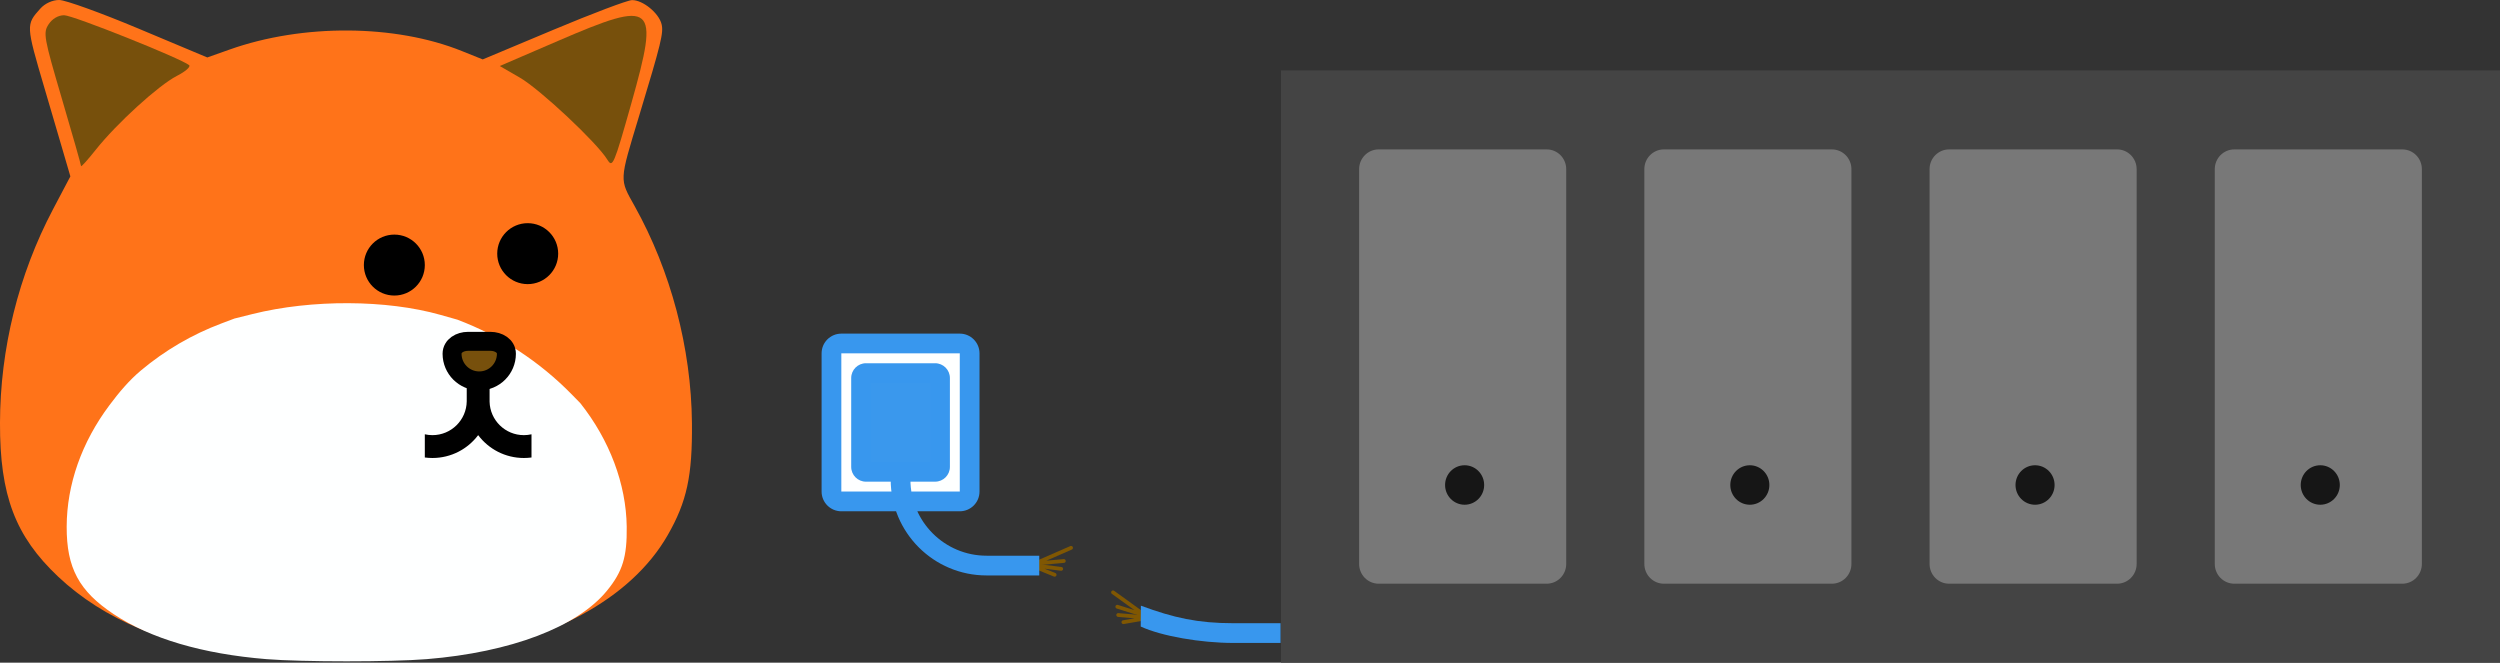 <svg version="1.1" xmlns="http://www.w3.org/2000/svg" xmlns:xlink="http://www.w3.org/1999/xlink" width="329.415" height="87.317" viewBox="0,0,329.415,87.317"><rect x="0" y="0" width="329.415" height="87.317" fill="#333333" stroke="none"/><g transform="translate(-15.293,-276.342)"><g data-paper-data="{&quot;isPaintingLayer&quot;:true}" stroke-linejoin="miter" stroke-miterlimit="10" stroke-dasharray="" stroke-dashoffset="0" style="mix-blend-mode: normal"><path d="M33.584,280.128l9.024,3.785l2.933,-1.041c9.626,-3.417 21.812,-3.343 30.594,0.188l2.765,1.111l9.306,-3.9c5.117,-2.146 9.783,-3.907 10.366,-3.915c1.416,-0.019 3.523,1.691 3.891,3.157c0.286,1.141 -0.038,2.47 -2.965,12.14c-2.623,8.668 -2.601,8.222 -0.579,11.846c4.774,8.559 7.457,18.707 7.55,28.567c0.067,6.991 -0.669,10.39 -3.206,14.809c-4.827,8.409 -15.679,14.271 -29.347,15.852c-5.819,0.673 -20.291,0.673 -26.121,-0.001c-10.364,-1.197 -18.847,-4.75 -24.837,-10.4c-5.658,-5.338 -7.688,-10.704 -7.665,-20.26c0.025,-9.788 2.441,-19.525 6.981,-28.137l2.292,-4.347l-1.087,-3.714c-0.598,-2.042 -1.652,-5.634 -2.344,-7.98c-2.429,-8.245 -2.432,-8.297 -0.523,-10.417c0.613,-0.682 1.598,-1.13 2.482,-1.13c0.806,0 5.526,1.703 10.489,3.786z" fill="#ff7319" fill-rule="evenodd" stroke="none" stroke-width="1" stroke-linecap="butt"/><path d="M73.322,317.829l2.238,0.633c5.677,2.149 10.818,5.509 15.065,9.845l1.137,1.161c3.864,4.873 6.035,10.652 6.111,16.267c0.054,3.98 -0.542,5.916 -2.595,8.433c-3.907,4.788 -12.691,8.125 -23.752,9.026c-4.709,0.384 -16.423,0.383 -21.141,-0.001c-8.389,-0.682 -15.255,-2.705 -20.103,-5.922c-4.579,-3.039 -6.223,-6.095 -6.203,-11.536c0.02,-5.574 1.975,-11.118 5.65,-16.022v0c1.235,-1.648 2.56,-3.238 4.139,-4.561c3.148,-2.638 6.725,-4.732 10.584,-6.184l1.735,-0.654l2.374,-0.592c7.791,-1.946 17.654,-1.904 24.761,0.107z" fill="#feffff" fill-rule="nonzero" stroke="none" stroke-width="1" stroke-linecap="butt"/><path d="M98.494,289.919c-2.322,8.22 -2.479,8.589 -3.179,7.45c-1.381,-2.248 -8.873,-9.267 -11.526,-10.799l-2.647,-1.528l7.682,-3.311c12.761,-5.5 13.386,-4.972 9.67,8.189z" fill="#77500c" fill-rule="nonzero" stroke="none" stroke-width="1" stroke-linecap="butt"/><path d="M23.749,278.35c1.152,0 15.432,5.705 16.464,6.578c0.24,0.203 -0.486,0.84 -1.615,1.416c-2.402,1.226 -7.948,6.277 -10.7,9.748c-1.06,1.336 -1.927,2.294 -1.927,2.128c0,-0.166 -1.138,-4.167 -2.53,-8.89c-2.372,-8.053 -2.48,-8.662 -1.745,-9.783c0.484,-0.738 1.269,-1.197 2.052,-1.197z" fill="#77500c" fill-rule="nonzero" stroke="none" stroke-width="1" stroke-linecap="butt"/><path d="M71.27,311.27c0,2.218 -1.798,4.016 -4.016,4.016c-2.218,0 -4.016,-1.798 -4.016,-4.016c0,-2.218 1.798,-4.016 4.016,-4.016c2.218,0 4.016,1.798 4.016,4.016z" fill="#000000" fill-rule="nonzero" stroke="none" stroke-width="1" stroke-linecap="butt"/><path d="M88.842,309.764c0,2.218 -1.798,4.016 -4.016,4.016c-2.218,0 -4.016,-1.798 -4.016,-4.016c0,-2.218 1.798,-4.016 4.016,-4.016c2.218,0 4.016,1.799 4.016,4.016z" fill="#000000" fill-rule="nonzero" stroke="none" stroke-width="1" stroke-linecap="butt"/><path d="M79.804,328.993h0.002c-0.001,0.02 -0.001,0.04 -0.002,0.06v0.215c0.057,2.446 2.058,4.411 4.517,4.411c0.345,0 0.682,-0.039 1.005,-0.113v3.058c-0.328,0.044 -0.663,0.066 -1.003,0.066c-2.463,0 -4.651,-1.184 -6.024,-3.012c-1.374,1.829 -3.562,3.012 -6.025,3.012c-0.341,0 -0.676,-0.023 -1.004,-0.066v-3.058c0.323,0.073 0.659,0.113 1.005,0.113c2.478,0 4.491,-1.996 4.518,-4.469v-0.049v-0.049c-0.001,-0.04 -0.001,-0.079 -0.003,-0.118h0.003v-5.522h3.012z" fill="#000000" fill-rule="evenodd" stroke="none" stroke-width="1" stroke-linecap="butt"/><path d="M79.925,321.319c1.043,0 2.095,0.593 2.095,1.636v0c0,1.977 -1.603,3.58 -3.58,3.58c-1.977,0 -3.58,-1.603 -3.58,-3.58v0c0,-1.044 1.051,-1.636 2.095,-1.636z" fill="#77500c" fill-rule="evenodd" stroke="#000000" stroke-width="2.5" stroke-linecap="butt"/><g data-paper-data="{&quot;index&quot;:null}" fill="none" fill-rule="nonzero" stroke="#805702" stroke-width="0.5" stroke-linecap="round"><path d="M161.953,354.394l4.215,3.041l-3.651,-1.146"/><path d="M162.635,357.378l4.089,0.355l-3.407,0.59"/></g><g fill="none" fill-rule="nonzero" stroke="#805702" stroke-width="0.5" stroke-linecap="round"><path d="M155.467,350.261l-3.811,0.346l4.764,-2.079"/><path d="M154.255,352.08l-3.205,-1.299l4.071,0.52"/></g><path d="M124.851,322.903c0,-0.719 0.582,-1.301 1.301,-1.301h15.607c0.719,0 1.301,0.582 1.301,1.301v18.208c0,0.718 -0.582,1.301 -1.301,1.301h-15.607c-0.719,0 -1.301,-0.583 -1.301,-1.301z" fill="#feffff" fill-rule="nonzero" stroke="none" stroke-width="1" stroke-linecap="butt"/><path d="M138.507,338.51h-4.552h-4.552c-0.359,0 -0.65,-0.291 -0.65,-0.65v-11.705c0,-0.359 0.291,-0.65 0.65,-0.65h9.104c0.359,0 0.65,0.291 0.65,0.65v11.705c0,0.359 -0.291,0.65 -0.65,0.65z" fill="#3a98ed" fill-rule="nonzero" stroke="none" stroke-width="1" stroke-linecap="butt"/><path d="M126.152,320.302h15.607v2.601h-15.607zM144.36,322.903v18.208h-2.601v-18.208zM141.759,343.712h-15.607v-2.601h15.607zM123.551,341.111v-18.208h2.601v18.208zM126.152,343.712c-1.437,0 -2.601,-1.165 -2.601,-2.601h2.601v0zM144.36,341.111c0,1.437 -1.165,2.601 -2.601,2.601v-2.601zM141.759,320.302c1.437,0 2.601,1.165 2.601,2.601h-2.601zM126.152,322.903h-2.601c0,-1.437 1.165,-2.601 2.601,-2.601zM132.655,339.53v-1.02h2.601v1.02zM133.955,337.209h4.552v2.601h-4.552zM133.955,339.811h-4.552v-2.601h4.552zM127.452,337.86v-11.705h2.601v11.705zM137.857,337.86v-11.705h2.601v11.705zM138.507,326.805h-9.104v-2.601h9.104zM152.23,352.166h-6.939v-2.601h6.939zM184.028,361.06h-6.244v-2.601h6.244zM177.784,361.06c-4.237,0 -9.453,-0.894 -12.183,-2.163l0.024,-2.747c4.31,1.6 7.508,2.309 12.159,2.309zM127.452,326.154c0,-1.078 0.873,-1.951 1.951,-1.951v2.601c0.359,0 0.65,-0.291 0.65,-0.65zM129.403,339.811c-1.078,0 -1.951,-0.873 -1.951,-1.951h2.601c0,-0.359 -0.291,-0.65 -0.65,-0.65zM138.507,337.209c-0.359,0 -0.65,0.291 -0.65,0.65h2.601c0,1.078 -0.873,1.951 -1.951,1.951zM137.857,326.154c0,0.359 0.291,0.65 0.65,0.65v-2.601c1.078,0 1.951,0.873 1.951,1.951zM135.256,339.53c0,5.542 4.493,10.035 10.035,10.035v2.601c-6.979,0 -12.636,-5.657 -12.636,-12.636z" fill="#3897ee" fill-rule="nonzero" stroke="none" stroke-width="1" stroke-linecap="butt"/><g fill-rule="nonzero" stroke="none" stroke-width="1" stroke-linecap="butt"><path d="M197.09,363.658c-7.183,0 -13.006,0 -13.006,0v-78.036c0,0 5.823,0 13.006,0h134.612c7.183,0 13.006,0 13.006,0v78.036c0,0 -5.823,0 -13.006,0z" fill="#444444"/><path d="M194.38,298.629c0,-1.437 1.153,-2.601 2.575,-2.601h22.137c1.422,0 2.575,1.165 2.575,2.601v52.024c0,1.437 -1.153,2.601 -2.575,2.601h-22.137c-1.422,0 -2.575,-1.165 -2.575,-2.601z" fill="#787878"/><path d="M210.855,340.248c0,1.437 -1.153,2.601 -2.575,2.601c-1.422,0 -2.574,-1.165 -2.574,-2.601c0,-1.437 1.152,-2.601 2.574,-2.601c1.422,0 2.575,1.165 2.575,2.601z" fill="#161616"/><path d="M231.962,298.629c0,-1.437 1.152,-2.601 2.574,-2.601h22.137c1.422,0 2.574,1.165 2.574,2.601v52.024c0,1.437 -1.152,2.601 -2.574,2.601h-22.137c-1.422,0 -2.574,-1.165 -2.574,-2.601z" fill="#787878"/><path d="M248.436,340.248c0,1.437 -1.152,2.601 -2.574,2.601c-1.422,0 -2.574,-1.165 -2.574,-2.601c0,-1.437 1.152,-2.601 2.574,-2.601c1.422,0 2.574,1.165 2.574,2.601z" fill="#161616"/><path d="M307.125,298.629c0,-1.437 1.153,-2.601 2.575,-2.601h22.137c1.422,0 2.575,1.165 2.575,2.601v52.024c0,1.437 -1.153,2.601 -2.575,2.601h-22.137c-1.422,0 -2.575,-1.165 -2.575,-2.601z" fill="#787878"/><path d="M323.6,340.248c0,1.437 -1.153,2.601 -2.575,2.601c-1.422,0 -2.574,-1.165 -2.574,-2.601c0,-1.437 1.152,-2.601 2.574,-2.601c1.422,0 2.575,1.165 2.575,2.601z" fill="#161616"/><path d="M269.544,298.629c0,-1.437 1.152,-2.601 2.574,-2.601h22.137c1.422,0 2.574,1.165 2.574,2.601v52.024c0,1.437 -1.152,2.601 -2.574,2.601h-22.137c-1.422,0 -2.574,-1.165 -2.574,-2.601z" fill="#787878"/><path d="M286.018,340.248c0,1.437 -1.152,2.601 -2.574,2.601c-1.422,0 -2.575,-1.165 -2.575,-2.601c0,-1.437 1.153,-2.601 2.575,-2.601c1.422,0 2.574,1.165 2.574,2.601z" fill="#161616"/></g></g></g></svg>